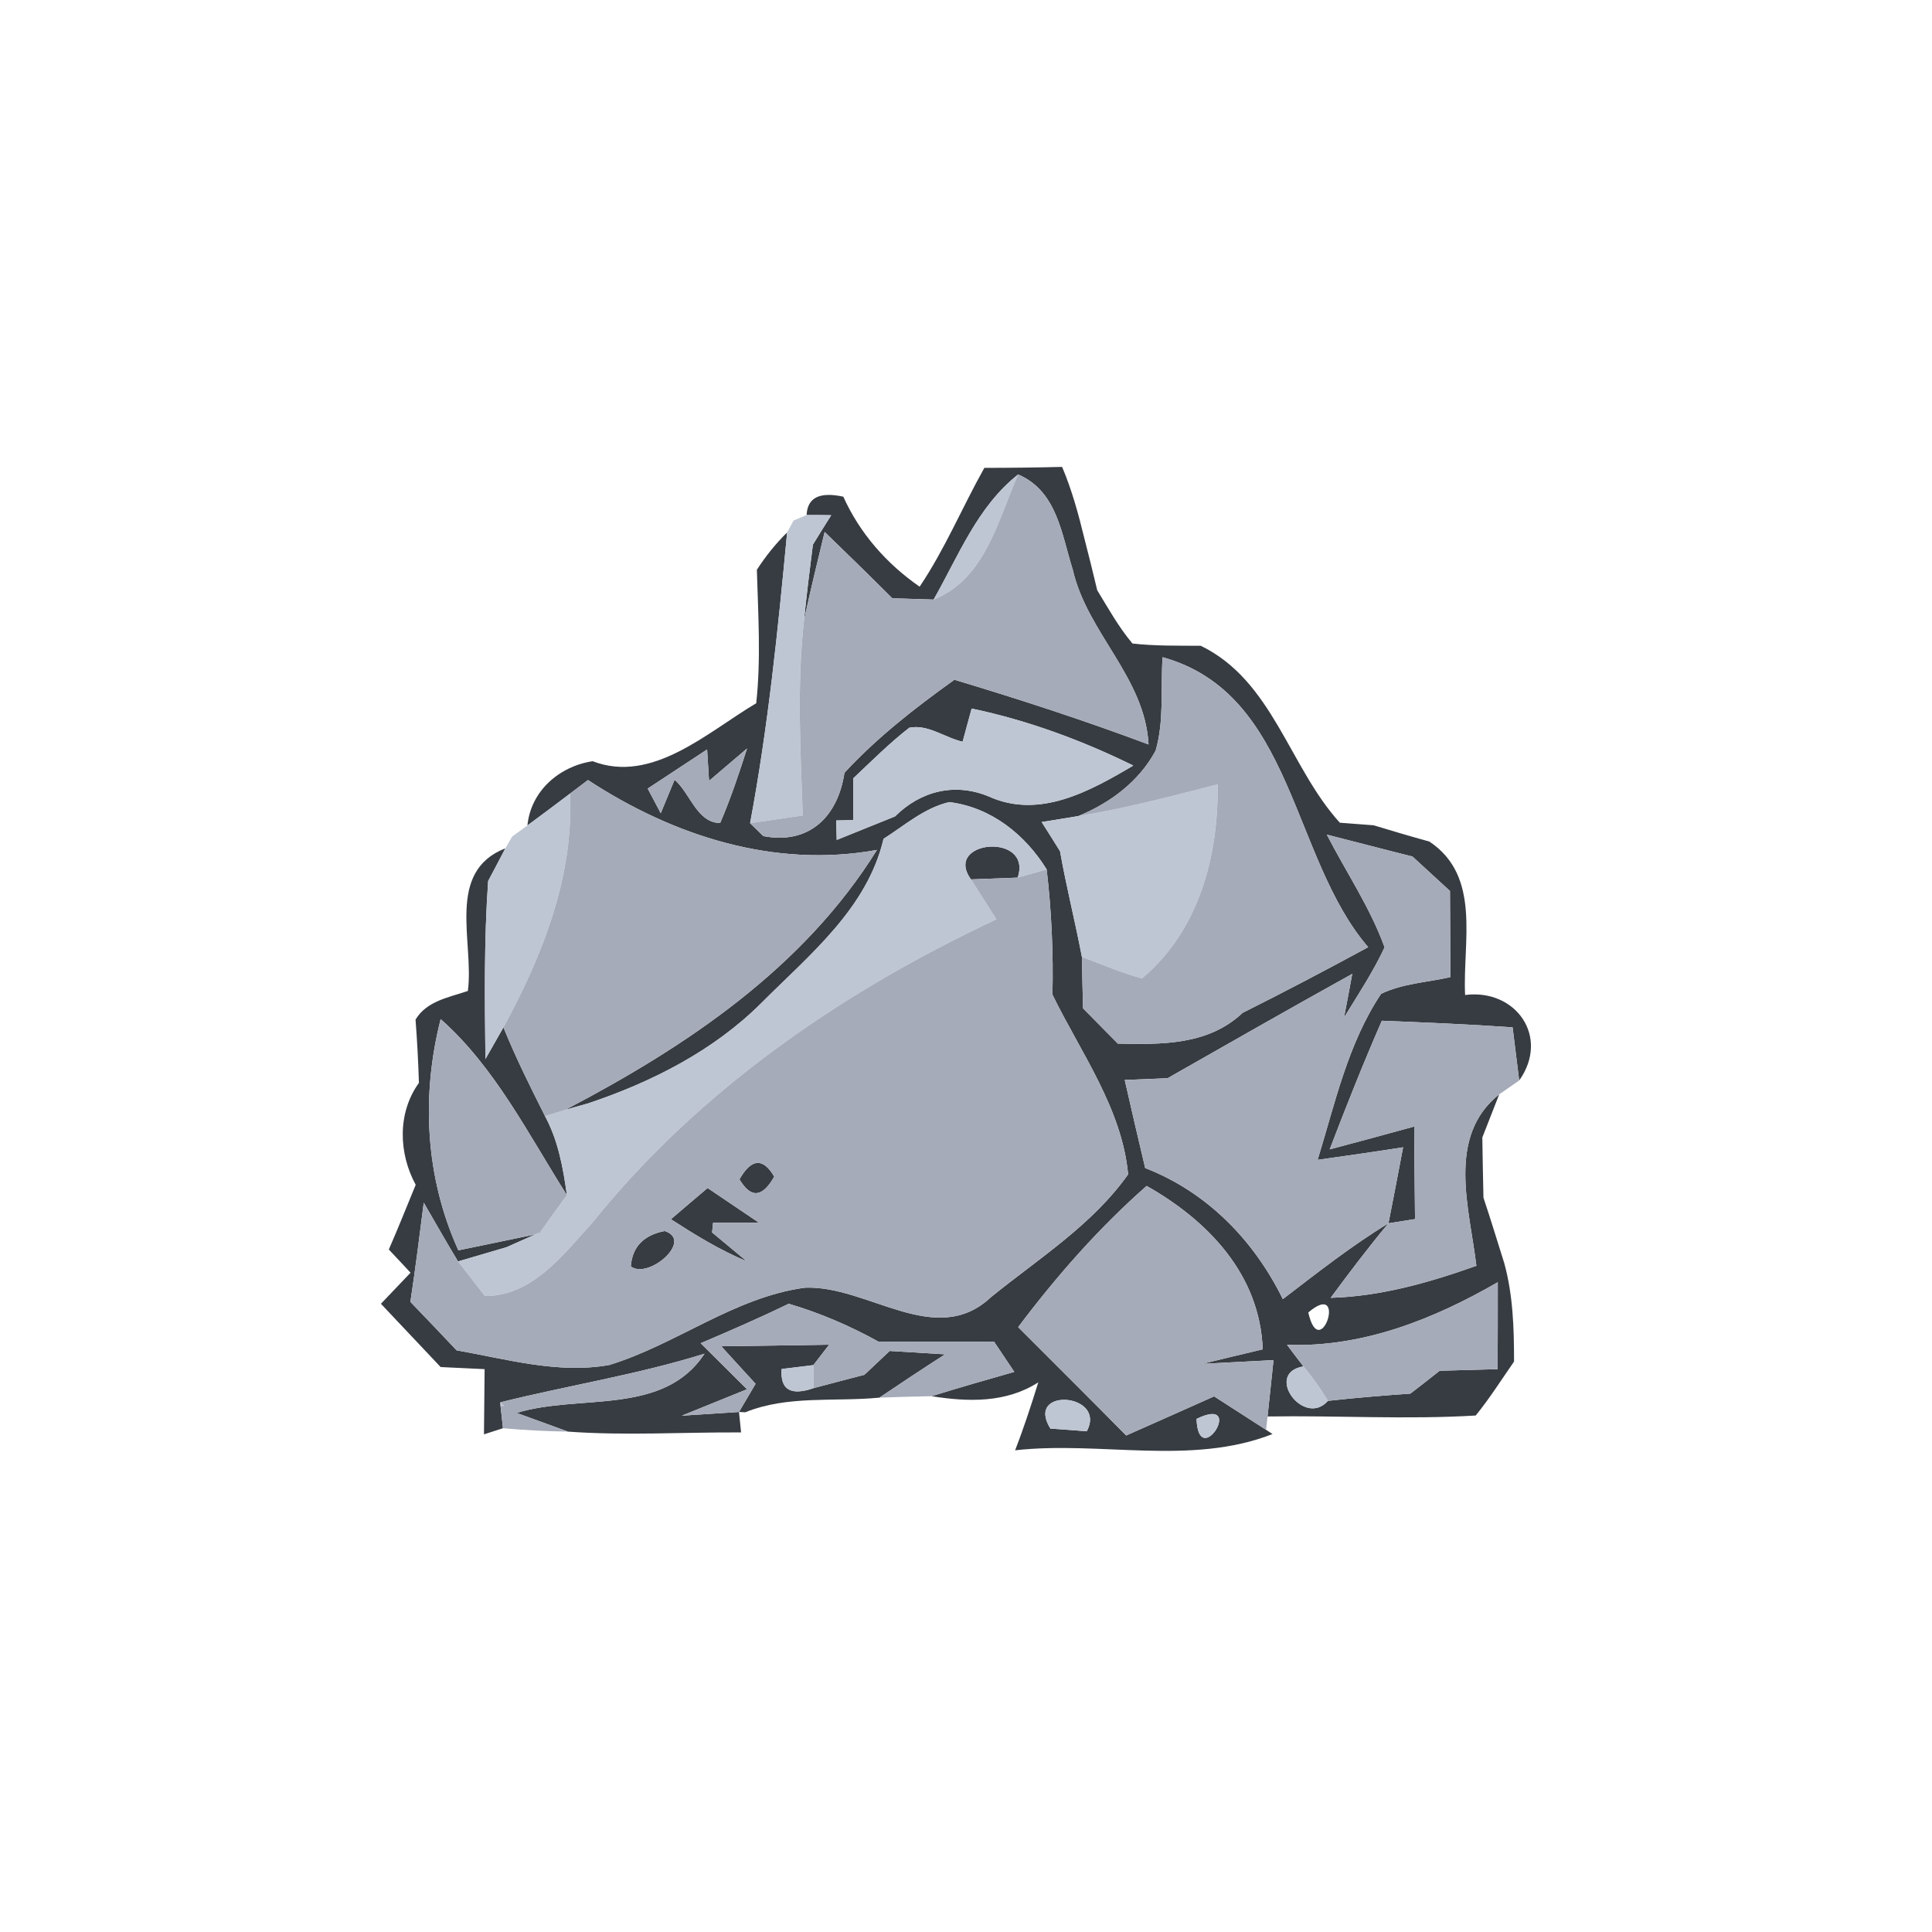 <?xml version="1.0" encoding="UTF-8" ?>
<!DOCTYPE svg PUBLIC "-//W3C//DTD SVG 1.1//EN" "http://www.w3.org/Graphics/SVG/1.1/DTD/svg11.dtd">
<svg width="120pt" height="120pt" viewBox="0 0 120 120" version="1.1" xmlns="http://www.w3.org/2000/svg">
<g id="#373c42ff">
<path fill="#373c42" opacity="1.00" d=" M 61.14 29.06 C 62.75 29.06 64.36 29.04 65.97 29.00 C 66.58 30.44 66.99 31.95 67.36 33.47 C 67.63 34.53 67.90 35.59 68.15 36.66 C 68.84 37.79 69.48 38.95 70.34 39.97 C 71.75 40.13 73.17 40.10 74.58 40.11 C 79.06 42.28 80.07 47.64 83.22 51.10 C 83.75 51.14 84.80 51.22 85.32 51.26 C 86.47 51.61 87.62 51.95 88.78 52.27 C 92.03 54.43 90.84 58.51 91.00 61.80 C 94.16 61.40 96.28 64.41 94.36 67.11 C 94.26 66.28 94.05 64.63 93.95 63.81 C 91.24 63.62 88.54 63.51 85.83 63.40 C 84.68 66.03 83.62 68.70 82.59 71.39 C 84.34 70.93 86.09 70.45 87.84 69.97 C 87.85 71.89 87.87 73.80 87.89 75.72 C 87.48 75.78 86.65 75.92 86.24 75.98 C 86.55 74.41 86.85 72.84 87.15 71.26 C 85.38 71.54 83.61 71.79 81.84 72.04 C 82.92 68.53 83.72 64.82 85.78 61.73 C 87.12 61.08 88.65 61.02 90.08 60.69 C 90.08 58.91 90.07 57.12 90.06 55.34 C 89.29 54.63 88.51 53.92 87.73 53.20 C 85.96 52.76 84.18 52.29 82.41 51.84 C 83.61 54.17 85.10 56.36 86.00 58.84 C 85.29 60.36 84.36 61.77 83.48 63.20 C 83.61 62.53 83.87 61.17 83.99 60.49 C 80.15 62.62 76.33 64.80 72.52 66.97 C 71.85 67.00 70.52 67.05 69.86 67.08 C 70.27 68.91 70.70 70.73 71.13 72.55 C 74.97 74.04 77.88 77.03 79.68 80.69 C 81.81 79.06 83.94 77.38 86.24 75.98 C 84.99 77.48 83.81 79.04 82.65 80.61 C 85.77 80.52 88.78 79.66 91.70 78.62 C 91.28 75.07 89.82 70.60 93.12 67.97 C 92.86 68.64 92.33 69.98 92.07 70.65 C 92.09 71.90 92.11 73.14 92.14 74.39 C 92.59 75.73 93.00 77.09 93.43 78.45 C 93.98 80.44 94.04 82.51 94.04 84.57 C 93.26 85.69 92.53 86.85 91.66 87.92 C 87.36 88.18 83.04 87.91 78.73 87.98 C 78.82 87.11 79.01 85.35 79.10 84.48 C 77.63 84.56 76.16 84.63 74.68 84.71 C 75.93 84.40 77.18 84.11 78.43 83.81 C 78.26 79.17 75.04 75.82 71.22 73.66 C 68.24 76.28 65.62 79.27 63.24 82.43 C 65.48 84.67 67.72 86.90 69.95 89.16 C 71.77 88.36 73.59 87.54 75.41 86.73 C 76.49 87.42 77.56 88.11 78.64 88.81 L 79.04 89.07 C 73.98 91.06 68.35 89.49 63.05 90.08 C 63.59 88.69 64.05 87.28 64.49 85.86 C 62.48 87.15 60.13 87.08 57.86 86.72 C 59.57 86.19 61.28 85.70 63.00 85.21 C 62.58 84.58 62.16 83.96 61.74 83.33 C 59.35 83.35 56.96 83.35 54.56 83.33 C 52.79 82.35 50.93 81.55 48.99 80.98 C 47.19 81.85 45.36 82.65 43.52 83.43 C 44.48 84.38 45.44 85.34 46.40 86.29 C 45.05 86.84 43.70 87.38 42.35 87.93 C 43.24 87.87 45.01 87.76 45.90 87.70 L 46.03 88.97 C 42.44 88.95 38.85 89.18 35.28 88.92 C 34.48 88.63 32.89 88.05 32.09 87.76 C 35.97 86.56 41.20 87.98 43.76 84.08 C 39.60 85.38 35.30 86.05 31.08 87.10 L 31.09 87.33 L 31.24 88.71 L 30.06 89.09 C 30.07 87.74 30.09 86.39 30.10 85.04 C 29.42 85.01 28.06 84.94 27.37 84.91 C 26.14 83.60 24.90 82.29 23.66 80.98 C 24.12 80.50 25.04 79.53 25.50 79.05 C 25.17 78.69 24.49 77.97 24.15 77.61 C 24.73 76.28 25.27 74.93 25.82 73.59 C 24.75 71.63 24.68 69.11 26.02 67.26 C 25.98 65.95 25.91 64.64 25.81 63.33 C 26.50 62.17 27.89 61.95 29.06 61.55 C 29.46 58.50 27.66 54.15 31.39 52.69 C 31.13 53.20 30.59 54.21 30.32 54.72 C 30.06 58.40 30.11 62.09 30.15 65.78 C 30.43 65.28 30.99 64.30 31.27 63.81 C 32.03 65.69 32.94 67.51 33.85 69.32 C 34.67 70.84 34.98 72.54 35.21 74.23 C 32.82 70.46 30.74 66.28 27.37 63.30 C 26.15 68.09 26.42 73.14 28.47 77.66 C 29.66 77.41 32.05 76.92 33.25 76.67 L 31.45 77.47 C 30.70 77.69 29.20 78.13 28.45 78.35 C 27.72 77.15 27.03 75.92 26.32 74.70 C 26.06 76.75 25.80 78.81 25.49 80.86 C 26.45 81.86 27.41 82.86 28.36 83.87 C 31.48 84.42 34.67 85.35 37.85 84.78 C 42.02 83.50 45.61 80.57 50.00 79.98 C 53.90 79.82 58.12 83.81 61.56 80.56 C 64.51 78.17 67.86 76.07 70.07 72.94 C 69.68 68.83 67.13 65.39 65.37 61.78 C 65.43 59.18 65.31 56.58 65.01 54.00 C 63.67 51.83 61.55 50.14 58.96 49.82 C 57.41 50.18 56.19 51.27 54.88 52.10 C 53.86 56.44 50.27 59.31 47.28 62.31 C 44.31 65.27 40.48 67.21 36.54 68.53 L 35.12 68.93 C 42.64 64.99 49.90 60.14 54.47 52.79 C 48.09 53.95 41.82 51.92 36.52 48.45 C 36.24 48.66 35.69 49.08 35.41 49.29 C 34.75 49.79 33.43 50.78 32.76 51.27 C 32.97 49.12 34.75 47.59 36.81 47.28 C 40.52 48.71 43.96 45.46 46.97 43.68 C 47.27 40.93 47.09 38.15 47.01 35.39 C 47.56 34.54 48.18 33.77 48.89 33.07 C 48.32 39.12 47.71 45.15 46.59 51.13 L 47.41 51.93 C 50.25 52.48 52.04 50.73 52.45 48.00 C 54.48 45.80 56.85 43.96 59.28 42.22 C 63.34 43.44 67.37 44.75 71.34 46.24 C 71.11 42.06 67.53 39.32 66.63 35.38 C 65.93 33.17 65.66 30.51 63.24 29.47 C 60.72 31.45 59.53 34.53 57.99 37.24 C 57.34 37.22 56.06 37.18 55.42 37.16 C 54.03 35.77 52.63 34.40 51.22 33.04 C 50.78 34.87 50.33 36.69 49.94 38.52 C 50.10 36.95 50.29 35.39 50.49 33.83 C 50.77 33.37 51.34 32.45 51.63 32.00 C 51.24 31.99 50.48 31.99 50.10 31.99 C 50.15 30.91 50.90 30.53 52.38 30.85 C 53.40 33.12 55.07 35.02 57.12 36.44 C 58.69 34.11 59.77 31.50 61.14 29.06 M 72.21 40.82 C 72.08 42.75 72.32 44.75 71.78 46.62 C 70.74 48.55 68.96 49.87 66.97 50.69 C 66.41 50.78 65.27 50.97 64.70 51.06 C 64.99 51.51 65.56 52.42 65.84 52.87 C 66.23 55.07 66.78 57.24 67.20 59.44 C 67.22 60.50 67.24 61.56 67.27 62.63 C 67.99 63.36 68.71 64.09 69.43 64.82 C 72.17 64.88 75.05 64.92 77.18 62.91 C 79.80 61.60 82.40 60.23 84.98 58.83 C 80.17 53.24 80.37 43.09 72.21 40.82 M 60.35 44.01 C 60.21 44.53 59.93 45.56 59.79 46.07 C 58.69 45.82 57.63 44.97 56.48 45.20 C 55.24 46.16 54.14 47.27 53.00 48.34 C 53.00 48.99 53.00 50.29 53.00 50.94 L 51.94 50.96 L 51.97 52.17 C 53.17 51.68 54.38 51.20 55.59 50.71 C 57.19 49.12 59.32 48.59 61.44 49.48 C 64.57 50.89 67.72 49.13 70.39 47.55 C 67.19 45.98 63.84 44.74 60.35 44.01 M 43.92 46.55 C 42.69 47.36 41.46 48.17 40.23 48.98 L 41.04 50.51 L 41.90 48.43 C 42.87 49.26 43.28 51.10 44.73 51.12 C 45.38 49.61 45.90 48.05 46.40 46.49 C 45.81 46.99 44.63 48.00 44.04 48.50 C 44.01 48.01 43.95 47.04 43.92 46.55 M 79.94 83.53 C 80.19 83.87 80.70 84.54 80.96 84.87 C 78.48 85.28 80.99 88.70 82.48 87.01 C 84.18 86.82 85.89 86.68 87.60 86.56 C 88.06 86.21 88.97 85.50 89.42 85.14 C 90.62 85.11 91.82 85.07 93.02 85.04 C 93.03 83.24 93.03 81.44 93.03 79.64 C 89.03 81.95 84.63 83.70 79.94 83.53 M 81.26 81.52 C 82.00 84.79 83.74 79.41 81.26 81.52 M 89.97 86.28 C 90.57 86.84 90.57 86.84 89.97 86.28 M 65.24 88.73 C 65.80 88.77 66.93 88.85 67.50 88.90 C 68.78 86.53 63.63 86.13 65.24 88.73 M 74.32 88.13 C 74.44 91.43 77.42 86.62 74.32 88.13 Z" />
<path fill="#373c42" opacity="1.00" d=" M 60.31 54.62 C 58.54 52.18 64.16 51.68 63.21 54.51 C 62.48 54.54 61.04 54.59 60.31 54.62 Z" />
<path fill="#373c42" opacity="1.00" d=" M 49.26 69.28 C 49.85 69.74 49.85 69.74 49.26 69.28 Z" />
<path fill="#373c42" opacity="1.00" d=" M 45.93 73.25 C 46.67 71.95 47.39 71.89 48.09 73.08 C 47.35 74.39 46.64 74.45 45.93 73.25 Z" />
<path fill="#373c42" opacity="1.00" d=" M 83.36 73.20 C 83.87 73.75 83.87 73.75 83.36 73.20 Z" />
<path fill="#373c42" opacity="1.00" d=" M 41.67 75.73 C 42.43 75.08 43.19 74.43 43.95 73.79 C 45.02 74.51 46.08 75.23 47.15 75.95 C 46.44 75.95 45.01 75.95 44.29 75.95 L 44.23 76.55 C 44.77 77.00 45.84 77.89 46.38 78.34 C 44.71 77.65 43.18 76.70 41.67 75.73 Z" />
<path fill="#373c42" opacity="1.00" d=" M 33.41 76.60 C 33.47 76.55 33.58 76.47 33.63 76.42 L 33.54 76.54 L 33.41 76.60 Z" />
<path fill="#373c42" opacity="1.00" d=" M 39.18 78.66 C 39.27 77.45 39.97 76.72 41.28 76.46 C 43.11 77.04 40.27 79.49 39.18 78.66 Z" />
<path fill="#373c42" opacity="1.00" d=" M 51.73 83.25 C 52.30 83.80 52.30 83.80 51.73 83.25 Z" />
<path fill="#373c42" opacity="1.00" d=" M 44.80 83.62 C 47.03 83.59 49.26 83.56 51.50 83.52 L 50.52 84.79 C 50.03 84.85 49.04 84.97 48.55 85.03 C 48.45 86.32 49.12 86.71 50.53 86.22 C 51.32 86.01 52.90 85.59 53.69 85.39 C 54.08 85.02 54.87 84.28 55.26 83.91 C 56.41 83.98 57.55 84.05 58.70 84.12 C 57.33 85.00 55.97 85.90 54.62 86.81 C 51.84 87.08 48.93 86.65 46.29 87.72 L 45.90 87.70 C 46.16 87.26 46.67 86.39 46.93 85.95 C 46.40 85.37 45.33 84.21 44.80 83.62 Z" />
</g>
<g id="#bec6d3ff">
<path fill="#bec6d3" opacity="1.00" d=" M 57.99 37.24 C 59.53 34.53 60.72 31.45 63.24 29.47 C 61.98 32.30 61.20 35.97 57.99 37.24 Z" />
<path fill="#bec6d3" opacity="1.00" d=" M 49.29 32.33 L 50.10 31.99 C 50.48 31.99 51.24 31.99 51.63 32.00 C 51.34 32.45 50.77 33.37 50.49 33.83 C 50.29 35.39 50.10 36.95 49.94 38.52 C 49.49 42.55 49.72 46.61 49.86 50.65 C 49.04 50.77 47.40 51.01 46.59 51.13 C 47.71 45.15 48.32 39.12 48.89 33.07 L 49.29 32.33 Z" />
<path fill="#bec6d3" opacity="1.00" d=" M 60.35 44.01 C 63.84 44.74 67.19 45.98 70.39 47.55 C 67.72 49.13 64.57 50.89 61.44 49.48 C 59.32 48.59 57.19 49.12 55.59 50.71 C 54.38 51.20 53.17 51.68 51.97 52.17 L 51.94 50.96 L 53.00 50.94 C 53.00 50.29 53.00 48.99 53.00 48.34 C 54.14 47.27 55.24 46.16 56.48 45.20 C 57.63 44.97 58.69 45.82 59.79 46.07 C 59.93 45.56 60.21 44.53 60.35 44.01 Z" />
<path fill="#bec6d3" opacity="1.00" d=" M 66.97 50.69 C 69.90 50.21 72.76 49.46 75.63 48.72 C 75.69 53.16 74.47 57.81 70.93 60.77 C 69.65 60.43 68.44 59.89 67.20 59.44 C 66.78 57.24 66.23 55.07 65.84 52.87 C 65.56 52.42 64.99 51.51 64.70 51.06 C 65.27 50.97 66.41 50.78 66.97 50.69 Z" />
<path fill="#bec6d3" opacity="1.00" d=" M 32.76 51.27 C 33.43 50.78 34.75 49.79 35.41 49.29 C 35.64 54.46 33.70 59.34 31.27 63.81 C 30.99 64.30 30.43 65.28 30.15 65.78 C 30.11 62.09 30.06 58.40 30.32 54.72 C 30.59 54.21 31.13 53.20 31.39 52.69 C 31.50 52.51 31.70 52.14 31.81 51.96 C 32.04 51.79 32.52 51.44 32.76 51.27 Z" />
<path fill="#bec6d3" opacity="1.00" d=" M 54.88 52.10 C 56.19 51.27 57.41 50.18 58.96 49.82 C 61.55 50.14 63.67 51.83 65.01 54.00 C 64.56 54.13 63.66 54.38 63.21 54.51 C 64.16 51.68 58.54 52.18 60.31 54.62 C 60.71 55.24 61.49 56.48 61.89 57.10 C 52.37 61.56 43.45 67.67 36.82 75.91 C 35.01 77.90 33.09 80.50 30.12 80.50 C 29.70 79.96 28.87 78.89 28.45 78.35 C 29.20 78.13 30.70 77.69 31.45 77.47 L 33.25 76.67 L 33.41 76.60 L 33.54 76.54 L 33.63 76.42 C 34.02 75.87 34.81 74.78 35.21 74.23 C 34.98 72.54 34.67 70.84 33.85 69.32 C 34.17 69.23 34.81 69.03 35.12 68.93 L 36.54 68.53 C 40.48 67.21 44.31 65.27 47.28 62.31 C 50.27 59.31 53.86 56.44 54.88 52.10 Z" />
<path fill="#bec6d3" opacity="1.00" d=" M 48.55 85.03 C 49.04 84.97 50.03 84.85 50.52 84.79 C 50.52 85.15 50.53 85.86 50.53 86.22 C 49.12 86.71 48.45 86.32 48.55 85.03 Z" />
<path fill="#bec6d3" opacity="1.00" d=" M 82.48 87.01 C 80.99 88.70 78.48 85.28 80.96 84.87 C 81.52 85.54 82.03 86.25 82.48 87.01 Z" />
<path fill="#bec6d3" opacity="1.00" d=" M 89.97 86.28 C 90.57 86.84 90.57 86.84 89.97 86.28 Z" />
<path fill="#bec6d3" opacity="1.00" d=" M 31.08 87.10 C 31.14 87.15 31.25 87.27 31.31 87.32 L 31.09 87.33 L 31.08 87.10 Z" />
<path fill="#bec6d3" opacity="1.00" d=" M 65.24 88.73 C 63.63 86.13 68.78 86.53 67.50 88.90 C 66.93 88.85 65.80 88.77 65.24 88.73 Z" />
<path fill="#bec6d3" opacity="1.00" d=" M 74.32 88.13 C 77.42 86.62 74.44 91.43 74.32 88.13 Z" />
</g>
<g id="#a5abb8ff">
<path fill="#a5abb8" opacity="1.00" d=" M 63.24 29.47 C 65.66 30.51 65.93 33.17 66.63 35.38 C 67.53 39.32 71.11 42.06 71.34 46.24 C 67.37 44.75 63.34 43.44 59.28 42.22 C 56.85 43.96 54.48 45.80 52.45 48.00 C 52.04 50.73 50.25 52.48 47.41 51.93 L 46.59 51.13 C 47.40 51.01 49.04 50.77 49.86 50.65 C 49.72 46.61 49.49 42.55 49.94 38.52 C 50.33 36.69 50.78 34.87 51.22 33.04 C 52.63 34.40 54.03 35.77 55.42 37.16 C 56.06 37.18 57.34 37.22 57.99 37.24 C 61.20 35.97 61.98 32.30 63.24 29.47 Z" />
<path fill="#a5abb8" opacity="1.00" d=" M 72.21 40.82 C 80.37 43.09 80.17 53.24 84.98 58.83 C 82.40 60.23 79.80 61.60 77.18 62.91 C 75.05 64.92 72.17 64.88 69.43 64.82 C 68.71 64.09 67.99 63.36 67.27 62.63 C 67.24 61.56 67.22 60.50 67.20 59.44 C 68.44 59.89 69.65 60.43 70.93 60.77 C 74.47 57.81 75.69 53.16 75.63 48.72 C 72.76 49.46 69.90 50.21 66.97 50.69 C 68.96 49.87 70.74 48.55 71.78 46.62 C 72.32 44.75 72.08 42.75 72.21 40.82 Z" />
<path fill="#a5abb8" opacity="1.00" d=" M 43.92 46.55 C 43.95 47.04 44.01 48.01 44.04 48.50 C 44.63 48.00 45.81 46.99 46.40 46.49 C 45.90 48.05 45.38 49.61 44.73 51.12 C 43.28 51.10 42.87 49.26 41.90 48.43 L 41.04 50.51 L 40.23 48.98 C 41.46 48.17 42.69 47.36 43.92 46.55 Z" />
<path fill="#a5abb8" opacity="1.00" d=" M 35.41 49.29 C 35.69 49.08 36.24 48.66 36.52 48.45 C 41.82 51.92 48.09 53.95 54.47 52.79 C 49.90 60.14 42.64 64.99 35.12 68.93 C 34.81 69.03 34.17 69.23 33.85 69.32 C 32.94 67.51 32.03 65.69 31.27 63.81 C 33.70 59.34 35.64 54.46 35.41 49.29 Z" />
<path fill="#a5abb8" opacity="1.00" d=" M 82.41 51.84 C 84.18 52.29 85.96 52.76 87.73 53.20 C 88.51 53.92 89.29 54.63 90.06 55.34 C 90.07 57.12 90.08 58.91 90.08 60.69 C 88.65 61.02 87.12 61.08 85.78 61.73 C 83.72 64.82 82.92 68.53 81.84 72.04 C 83.61 71.79 85.38 71.54 87.15 71.26 C 86.85 72.84 86.55 74.41 86.24 75.98 C 83.94 77.38 81.81 79.06 79.68 80.69 C 77.88 77.03 74.97 74.04 71.13 72.55 C 70.70 70.73 70.27 68.91 69.86 67.08 C 70.52 67.05 71.85 67.00 72.52 66.97 C 76.33 64.80 80.15 62.62 83.99 60.49 C 83.87 61.17 83.61 62.53 83.48 63.20 C 84.36 61.77 85.29 60.36 86.00 58.84 C 85.10 56.36 83.61 54.17 82.41 51.84 M 83.36 73.20 C 83.87 73.75 83.87 73.75 83.36 73.20 Z" />
<path fill="#a5abb8" opacity="1.00" d=" M 63.21 54.51 C 63.66 54.38 64.56 54.13 65.01 54.00 C 65.31 56.58 65.43 59.18 65.37 61.78 C 67.13 65.39 69.68 68.83 70.07 72.94 C 67.86 76.07 64.51 78.17 61.56 80.56 C 58.12 83.81 53.90 79.82 50.00 79.98 C 45.61 80.57 42.02 83.50 37.85 84.78 C 34.67 85.35 31.48 84.42 28.36 83.87 C 27.41 82.86 26.45 81.86 25.49 80.86 C 25.80 78.81 26.06 76.75 26.32 74.70 C 27.03 75.92 27.72 77.15 28.45 78.35 C 28.87 78.89 29.70 79.96 30.12 80.50 C 33.09 80.50 35.01 77.90 36.82 75.91 C 43.45 67.67 52.37 61.56 61.89 57.10 C 61.49 56.48 60.71 55.24 60.31 54.62 C 61.04 54.59 62.48 54.54 63.21 54.51 M 49.26 69.28 C 49.85 69.74 49.85 69.74 49.26 69.28 M 45.93 73.25 C 46.64 74.45 47.35 74.39 48.09 73.08 C 47.39 71.89 46.67 71.95 45.93 73.25 M 41.67 75.73 C 43.18 76.70 44.71 77.65 46.38 78.34 C 45.84 77.89 44.77 77.00 44.23 76.55 L 44.29 75.95 C 45.01 75.95 46.44 75.95 47.15 75.95 C 46.08 75.23 45.02 74.51 43.95 73.79 C 43.19 74.43 42.43 75.08 41.67 75.73 M 39.18 78.66 C 40.27 79.49 43.11 77.04 41.28 76.46 C 39.97 76.72 39.27 77.45 39.18 78.66 Z" />
<path fill="#a5abb8" opacity="1.00" d=" M 27.37 63.30 C 30.74 66.28 32.82 70.46 35.21 74.23 C 34.81 74.78 34.02 75.87 33.63 76.42 C 33.58 76.47 33.47 76.55 33.41 76.60 L 33.25 76.67 C 32.05 76.92 29.66 77.41 28.47 77.66 C 26.42 73.14 26.15 68.09 27.37 63.30 Z" />
<path fill="#a5abb8" opacity="1.00" d=" M 85.83 63.40 C 88.54 63.51 91.24 63.62 93.95 63.81 C 94.05 64.63 94.26 66.28 94.36 67.11 C 94.05 67.32 93.43 67.76 93.12 67.97 C 89.82 70.60 91.28 75.07 91.70 78.62 C 88.78 79.66 85.77 80.52 82.65 80.61 C 83.81 79.04 84.99 77.48 86.24 75.98 C 86.65 75.92 87.48 75.78 87.89 75.72 C 87.87 73.80 87.85 71.89 87.84 69.97 C 86.09 70.45 84.34 70.93 82.59 71.39 C 83.62 68.70 84.68 66.03 85.83 63.40 Z" />
<path fill="#a5abb8" opacity="1.00" d=" M 71.22 73.66 C 75.04 75.82 78.26 79.17 78.43 83.81 C 77.18 84.11 75.93 84.40 74.68 84.71 C 76.16 84.63 77.63 84.56 79.10 84.48 C 79.01 85.35 78.82 87.11 78.73 87.98 L 78.64 88.81 C 77.56 88.11 76.49 87.42 75.41 86.73 C 73.59 87.54 71.77 88.36 69.95 89.16 C 67.72 86.90 65.48 84.67 63.24 82.43 C 65.62 79.27 68.24 76.28 71.22 73.66 Z" />
<path fill="#a5abb8" opacity="1.00" d=" M 79.94 83.53 C 84.63 83.70 89.03 81.95 93.03 79.64 C 93.03 81.44 93.03 83.24 93.02 85.04 C 91.82 85.07 90.62 85.11 89.42 85.14 C 88.97 85.50 88.06 86.21 87.60 86.56 C 85.89 86.68 84.18 86.82 82.48 87.01 C 82.03 86.25 81.52 85.54 80.96 84.87 C 80.70 84.54 80.19 83.87 79.94 83.53 Z" />
<path fill="#a5abb8" opacity="1.00" d=" M 48.99 80.98 C 50.93 81.55 52.79 82.35 54.56 83.33 C 56.96 83.35 59.35 83.35 61.74 83.33 C 62.16 83.96 62.58 84.58 63.00 85.21 C 61.28 85.70 59.57 86.19 57.86 86.72 C 56.78 86.74 55.70 86.77 54.62 86.81 C 55.97 85.90 57.33 85.00 58.70 84.12 C 57.55 84.05 56.41 83.98 55.26 83.91 C 54.87 84.28 54.08 85.02 53.69 85.39 C 52.90 85.59 51.32 86.01 50.53 86.22 C 50.53 85.86 50.52 85.15 50.52 84.79 L 51.50 83.52 C 49.26 83.56 47.03 83.59 44.80 83.62 C 45.33 84.21 46.40 85.37 46.93 85.95 C 46.67 86.39 46.16 87.26 45.90 87.70 C 45.01 87.76 43.24 87.87 42.35 87.93 C 43.70 87.38 45.05 86.84 46.40 86.29 C 45.44 85.34 44.48 84.38 43.52 83.43 C 45.36 82.65 47.19 81.85 48.99 80.98 M 51.73 83.25 C 52.30 83.80 52.30 83.80 51.73 83.25 Z" />
<path fill="#a5abb8" opacity="1.00" d=" M 31.08 87.10 C 35.30 86.05 39.60 85.38 43.76 84.08 C 41.20 87.98 35.97 86.56 32.09 87.76 C 32.89 88.05 34.48 88.63 35.28 88.92 C 33.93 88.90 32.58 88.83 31.24 88.71 L 31.09 87.33 L 31.31 87.32 C 31.25 87.27 31.14 87.15 31.08 87.10 Z" />
</g>
</svg>
